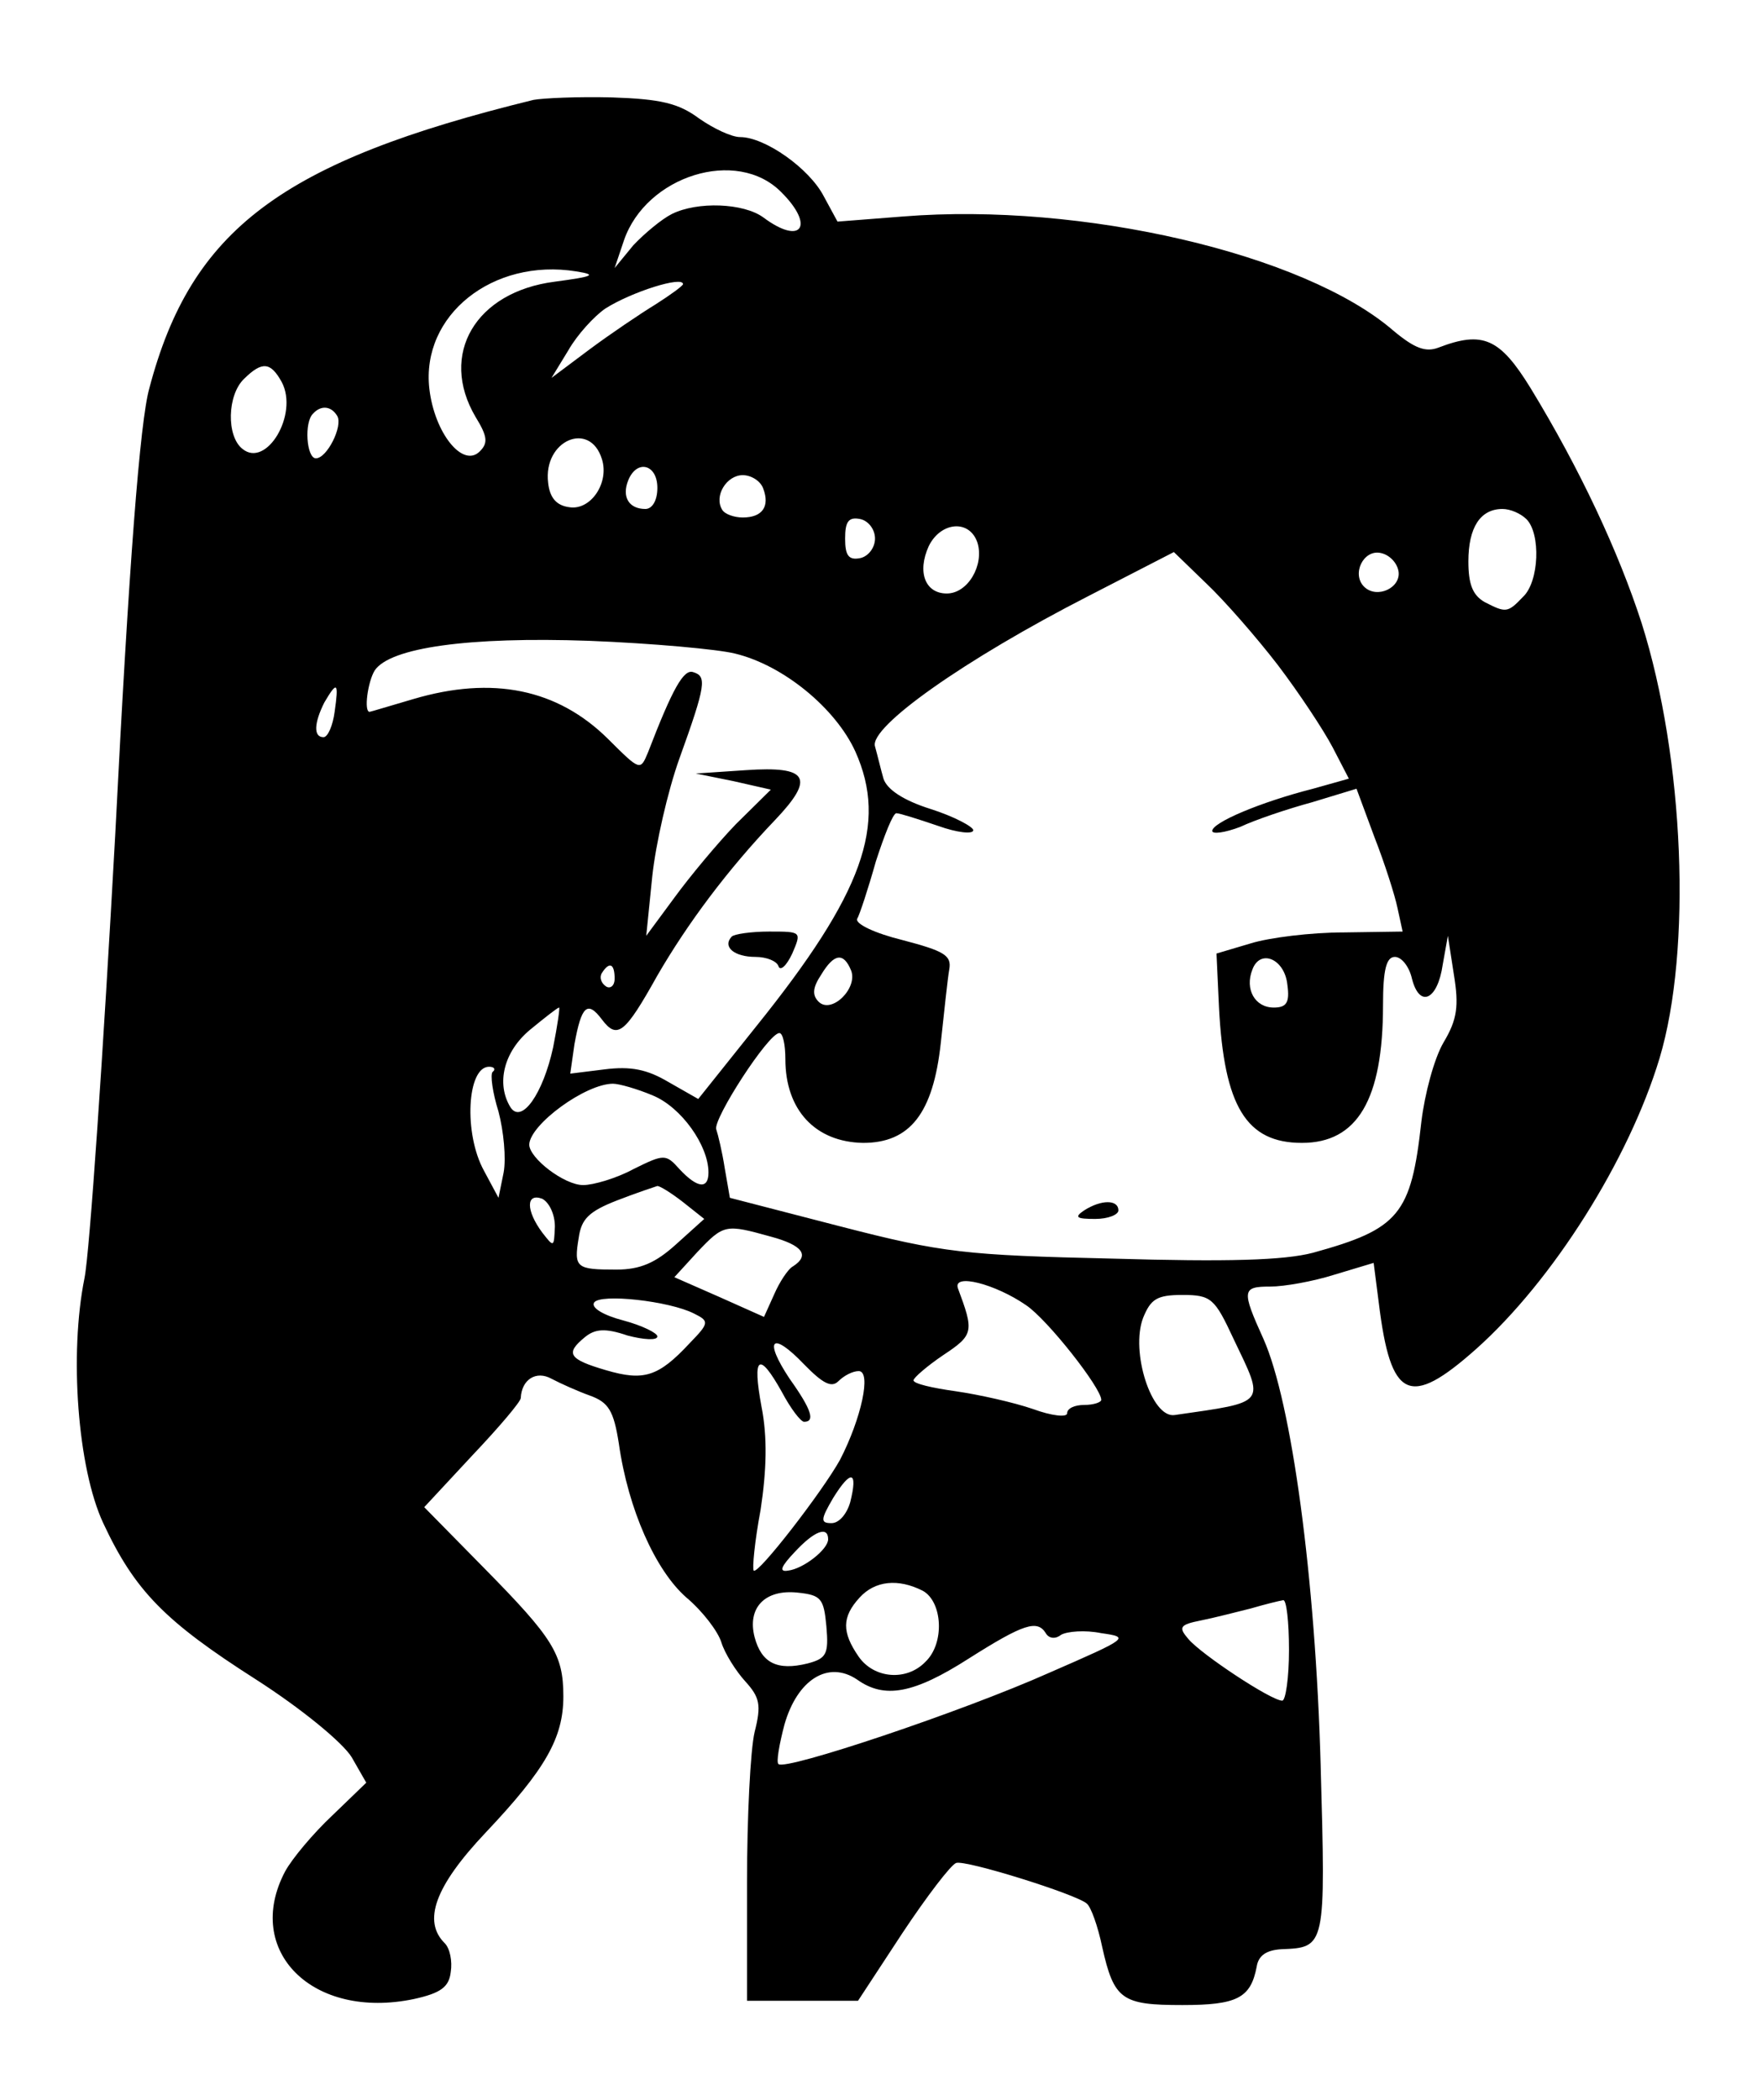 <?xml version="1.0" encoding="UTF-8"?>
<svg xmlns="http://www.w3.org/2000/svg" xmlns:xlink="http://www.w3.org/1999/xlink" width="47px" height="56px" viewBox="0 0 47 55" version="1.1">
<g id="surface1">
<path style=" stroke:none;fill-rule:nonzero;fill:rgb(0%,0%,0%);fill-opacity:1;" d="M 14.23 2.164 C 7.516 3.809 5.102 5.613 3.984 9.852 C 3.734 10.73 3.438 14.562 3.074 21.754 C 2.754 27.566 2.391 32.91 2.254 33.586 C 1.844 35.613 2.07 38.656 2.754 40.121 C 3.598 41.926 4.395 42.738 6.832 44.293 C 8.062 45.082 9.152 45.984 9.383 46.367 L 9.77 47.043 L 8.859 47.922 C 8.355 48.395 7.789 49.07 7.605 49.41 C 6.488 51.527 8.336 53.379 11.043 52.812 C 11.75 52.656 11.977 52.496 12.023 52.094 C 12.07 51.801 12 51.461 11.863 51.324 C 11.273 50.738 11.59 49.816 12.957 48.371 C 14.551 46.684 15.027 45.848 15.027 44.742 C 15.027 43.617 14.754 43.188 12.91 41.316 L 11.316 39.695 L 12.594 38.32 C 13.32 37.555 13.891 36.879 13.891 36.785 C 13.914 36.289 14.301 36.043 14.711 36.27 C 14.961 36.402 15.418 36.605 15.734 36.719 C 16.234 36.898 16.371 37.125 16.508 38.004 C 16.758 39.762 17.488 41.387 18.309 42.105 C 18.742 42.469 19.152 43.008 19.242 43.301 C 19.332 43.594 19.629 44.066 19.879 44.34 C 20.266 44.766 20.312 44.969 20.129 45.691 C 20.016 46.164 19.926 47.969 19.926 49.703 L 19.926 52.859 L 22.887 52.859 L 24.07 51.055 C 24.73 50.062 25.367 49.23 25.504 49.184 C 25.754 49.094 28.715 50.02 28.988 50.266 C 29.102 50.355 29.285 50.875 29.398 51.414 C 29.715 52.836 29.922 52.973 31.539 52.973 C 32.996 52.973 33.359 52.789 33.52 51.957 C 33.566 51.641 33.793 51.508 34.18 51.484 C 35.363 51.438 35.363 51.438 35.227 46.57 C 35.09 41.59 34.453 36.898 33.703 35.211 C 33.109 33.902 33.133 33.812 33.883 33.812 C 34.25 33.812 35.023 33.676 35.59 33.496 L 36.641 33.18 L 36.777 34.238 C 37.094 36.832 37.594 37.059 39.371 35.48 C 41.422 33.652 43.449 30.43 44.266 27.727 C 45.133 24.84 44.93 19.723 43.789 16.117 C 43.176 14.223 42.148 12.016 40.828 9.852 C 40.008 8.52 39.555 8.316 38.371 8.77 C 38.027 8.902 37.73 8.789 37.164 8.316 C 34.793 6.266 28.852 4.891 24.094 5.273 L 22.34 5.41 L 21.973 4.734 C 21.586 3.988 20.402 3.156 19.742 3.156 C 19.516 3.156 19.035 2.93 18.648 2.66 C 18.102 2.254 17.625 2.141 16.328 2.098 C 15.418 2.074 14.484 2.117 14.23 2.164 Z M 20.836 4.621 C 21.746 5.523 21.383 6.062 20.359 5.297 C 19.832 4.914 18.605 4.867 17.922 5.207 C 17.648 5.344 17.191 5.727 16.895 6.039 L 16.395 6.648 L 16.645 5.906 C 17.238 4.191 19.652 3.426 20.836 4.621 Z M 14.801 7.012 C 12.684 7.281 11.703 8.949 12.684 10.617 C 13.004 11.137 13.023 11.316 12.797 11.539 C 12.344 11.992 11.59 11.047 11.453 9.871 C 11.227 7.91 13.141 6.379 15.371 6.738 C 15.941 6.828 15.824 6.875 14.801 7.012 Z M 18.219 7.078 C 18.219 7.121 17.875 7.371 17.488 7.617 C 17.078 7.867 16.281 8.406 15.734 8.812 L 14.711 9.578 L 15.164 8.836 C 15.395 8.43 15.848 7.934 16.145 7.73 C 16.852 7.281 18.219 6.852 18.219 7.078 Z M 7.516 9.691 C 7.969 10.551 7.105 11.992 6.469 11.473 C 6.035 11.137 6.059 10.031 6.512 9.602 C 6.992 9.129 7.219 9.152 7.516 9.691 Z M 8.996 10.594 C 9.152 10.863 8.723 11.723 8.426 11.723 C 8.176 11.723 8.105 10.754 8.355 10.527 C 8.562 10.301 8.836 10.324 8.996 10.594 Z M 16.055 11.742 C 16.258 12.375 15.758 13.117 15.188 13.027 C 14.848 12.984 14.664 12.781 14.621 12.375 C 14.484 11.246 15.734 10.707 16.055 11.742 Z M 17.535 12.512 C 17.535 12.848 17.398 13.074 17.215 13.074 C 16.781 13.074 16.578 12.758 16.758 12.309 C 16.988 11.742 17.535 11.879 17.535 12.512 Z M 20.359 12.531 C 20.539 13.008 20.336 13.301 19.812 13.301 C 19.582 13.301 19.332 13.211 19.266 13.098 C 19.035 12.734 19.379 12.172 19.812 12.172 C 20.039 12.172 20.289 12.328 20.359 12.531 Z M 40.715 13.344 C 41.102 13.727 41.059 15.012 40.625 15.418 C 40.215 15.848 40.168 15.848 39.598 15.555 C 39.281 15.371 39.168 15.078 39.168 14.473 C 39.168 13.57 39.484 13.074 40.078 13.074 C 40.281 13.074 40.555 13.188 40.715 13.344 Z M 23.34 13.863 C 23.34 14.109 23.16 14.336 22.953 14.383 C 22.633 14.449 22.543 14.312 22.543 13.863 C 22.543 13.41 22.633 13.277 22.953 13.344 C 23.16 13.391 23.34 13.613 23.34 13.863 Z M 26.074 13.977 C 26.254 14.562 25.824 15.328 25.254 15.328 C 24.684 15.328 24.457 14.766 24.773 14.066 C 25.094 13.41 25.867 13.344 26.074 13.977 Z M 34.09 17.242 C 34.656 17.988 35.297 18.957 35.547 19.43 L 35.98 20.266 L 35.023 20.535 C 33.609 20.895 32.336 21.438 32.336 21.66 C 32.336 21.754 32.676 21.707 33.086 21.551 C 33.473 21.367 34.34 21.074 35 20.895 L 36.184 20.535 L 36.66 21.82 C 36.934 22.52 37.207 23.375 37.277 23.715 L 37.414 24.344 L 35.844 24.367 C 34.977 24.367 33.859 24.504 33.359 24.66 L 32.449 24.93 L 32.516 26.371 C 32.652 29.012 33.246 29.98 34.727 29.98 C 36.207 29.98 36.891 28.828 36.891 26.305 C 36.891 25.359 36.98 25.02 37.207 25.02 C 37.391 25.02 37.594 25.289 37.664 25.605 C 37.867 26.395 38.348 26.172 38.484 25.223 L 38.621 24.457 L 38.781 25.492 C 38.918 26.328 38.871 26.688 38.508 27.297 C 38.254 27.727 38.004 28.672 37.914 29.414 C 37.641 31.895 37.32 32.277 35.023 32.91 C 34.25 33.113 32.746 33.156 29.672 33.066 C 25.754 32.977 25.141 32.91 22.43 32.211 L 19.469 31.445 L 19.332 30.656 C 19.266 30.227 19.152 29.754 19.105 29.617 C 19.016 29.348 20.496 27.051 20.789 27.051 C 20.883 27.051 20.949 27.363 20.949 27.746 C 20.949 29.102 21.746 29.957 23.023 29.98 C 24.273 29.98 24.891 29.191 25.094 27.32 C 25.184 26.484 25.277 25.605 25.32 25.359 C 25.391 24.977 25.184 24.863 24.07 24.57 C 23.34 24.391 22.816 24.141 22.863 24.008 C 22.93 23.895 23.16 23.195 23.363 22.473 C 23.59 21.773 23.82 21.188 23.91 21.188 C 24 21.188 24.5 21.348 25.027 21.527 C 25.527 21.707 25.961 21.754 25.961 21.641 C 25.961 21.551 25.457 21.277 24.82 21.074 C 24.113 20.852 23.66 20.559 23.566 20.266 C 23.5 20.039 23.41 19.656 23.34 19.406 C 23.18 18.891 25.73 17.086 29.035 15.395 L 31.312 14.223 L 32.176 15.059 C 32.652 15.508 33.52 16.5 34.09 17.242 Z M 37.301 14.719 C 37.391 15.172 36.73 15.484 36.387 15.148 C 36.047 14.809 36.367 14.156 36.82 14.246 C 37.051 14.289 37.254 14.492 37.301 14.719 Z M 19.605 16.93 C 20.902 17.242 22.293 18.395 22.816 19.543 C 23.684 21.48 23.023 23.328 20.176 26.867 L 18.625 28.809 L 17.828 28.355 C 17.262 28.02 16.828 27.93 16.121 28.02 L 15.211 28.133 L 15.324 27.344 C 15.508 26.328 15.668 26.172 16.055 26.688 C 16.465 27.23 16.668 27.07 17.535 25.516 C 18.332 24.141 19.402 22.699 20.676 21.367 C 21.746 20.242 21.562 19.926 19.902 20.039 L 18.559 20.129 L 19.562 20.332 L 20.562 20.559 L 19.629 21.48 C 19.129 22 18.398 22.879 17.988 23.441 L 17.238 24.457 L 17.398 22.879 C 17.488 22.023 17.809 20.602 18.125 19.723 C 18.832 17.762 18.855 17.535 18.492 17.426 C 18.238 17.336 17.945 17.852 17.285 19.566 C 17.078 20.062 17.078 20.062 16.215 19.203 C 14.871 17.875 13.141 17.516 11.02 18.145 C 10.406 18.324 9.883 18.484 9.859 18.484 C 9.699 18.484 9.812 17.672 9.996 17.379 C 10.406 16.77 12.5 16.477 15.711 16.59 C 17.398 16.656 19.152 16.816 19.605 16.93 Z M 8.926 18.484 C 8.879 18.844 8.746 19.16 8.629 19.16 C 8.355 19.16 8.379 18.777 8.652 18.234 C 8.996 17.648 9.039 17.695 8.926 18.484 Z M 22.703 25.383 C 22.887 25.855 22.18 26.555 21.836 26.215 C 21.656 26.035 21.68 25.832 21.906 25.492 C 22.246 24.93 22.5 24.887 22.703 25.383 Z M 34.34 25.766 C 34.406 26.238 34.316 26.371 33.977 26.371 C 33.473 26.371 33.199 25.879 33.406 25.359 C 33.609 24.797 34.27 25.066 34.34 25.766 Z M 16.395 25.605 C 16.395 25.785 16.281 25.879 16.168 25.809 C 16.031 25.719 15.984 25.562 16.055 25.449 C 16.258 25.133 16.395 25.199 16.395 25.605 Z M 14.754 27.434 C 14.484 28.672 13.914 29.484 13.617 29.031 C 13.23 28.402 13.434 27.547 14.141 26.961 C 14.527 26.645 14.871 26.371 14.914 26.371 C 14.938 26.371 14.871 26.848 14.754 27.434 Z M 13.141 28.086 C 13.07 28.152 13.141 28.648 13.297 29.145 C 13.434 29.664 13.504 30.387 13.434 30.77 L 13.297 31.445 L 12.91 30.723 C 12.363 29.73 12.457 27.949 13.047 27.949 C 13.184 27.949 13.23 28.02 13.141 28.086 Z M 17.422 28.719 C 18.172 29.031 18.898 30.047 18.898 30.77 C 18.898 31.219 18.605 31.195 18.125 30.68 C 17.762 30.273 17.715 30.273 16.895 30.68 C 16.441 30.926 15.824 31.105 15.555 31.105 C 15.051 31.105 14.117 30.387 14.117 30.023 C 14.141 29.484 15.621 28.402 16.352 28.402 C 16.508 28.402 16.988 28.535 17.422 28.719 Z M 18.219 31.559 L 18.785 32.008 L 18.035 32.684 C 17.488 33.18 17.078 33.359 16.441 33.359 C 15.371 33.359 15.301 33.316 15.438 32.504 C 15.508 32.008 15.711 31.805 16.465 31.512 C 16.988 31.309 17.465 31.152 17.535 31.129 C 17.602 31.129 17.898 31.309 18.219 31.559 Z M 14.801 32.211 C 14.777 32.773 14.777 32.773 14.461 32.367 C 14.027 31.781 14.027 31.309 14.461 31.469 C 14.641 31.559 14.801 31.871 14.801 32.211 Z M 20.562 32.48 C 21.406 32.707 21.609 32.977 21.156 33.27 C 21.02 33.34 20.789 33.699 20.652 34.016 L 20.379 34.621 L 19.172 34.082 L 17.988 33.562 L 18.605 32.887 C 19.309 32.145 19.355 32.145 20.562 32.48 Z M 27.371 34.309 C 27.941 34.691 29.375 36.516 29.375 36.832 C 29.375 36.898 29.172 36.969 28.918 36.969 C 28.668 36.969 28.465 37.059 28.465 37.191 C 28.465 37.305 28.055 37.262 27.555 37.078 C 27.031 36.898 26.117 36.695 25.504 36.605 C 24.867 36.516 24.367 36.402 24.367 36.312 C 24.367 36.246 24.73 35.93 25.164 35.637 C 25.98 35.098 25.98 35.008 25.551 33.855 C 25.414 33.449 26.551 33.742 27.371 34.309 Z M 18.512 34.531 C 18.922 34.734 18.922 34.781 18.398 35.32 C 17.559 36.223 17.168 36.336 16.168 36.043 C 15.164 35.75 15.074 35.594 15.598 35.164 C 15.871 34.938 16.145 34.914 16.738 35.117 C 17.168 35.23 17.535 35.254 17.535 35.141 C 17.535 35.051 17.125 34.848 16.625 34.715 C 16.098 34.578 15.758 34.375 15.848 34.238 C 16.008 33.992 17.852 34.195 18.512 34.531 Z M 32.906 35.211 C 33.746 36.969 33.816 36.879 31.332 37.238 C 30.719 37.328 30.148 35.547 30.492 34.645 C 30.695 34.148 30.855 34.035 31.539 34.035 C 32.312 34.035 32.402 34.129 32.906 35.211 Z M 22.363 36.336 C 22.52 36.18 22.75 36.066 22.906 36.066 C 23.25 36.066 22.977 37.328 22.406 38.434 C 21.93 39.289 20.223 41.496 20.105 41.387 C 20.062 41.34 20.129 40.617 20.289 39.762 C 20.449 38.703 20.473 37.824 20.312 37.012 C 20.062 35.66 20.242 35.523 20.859 36.629 C 21.086 37.059 21.359 37.418 21.449 37.418 C 21.746 37.418 21.656 37.102 21.062 36.27 C 20.359 35.211 20.586 34.984 21.449 35.887 C 21.953 36.402 22.18 36.516 22.363 36.336 Z M 22.68 39.559 C 22.59 39.875 22.383 40.121 22.18 40.121 C 21.883 40.121 21.883 40.031 22.227 39.445 C 22.703 38.68 22.887 38.727 22.68 39.559 Z M 22.09 40.551 C 22.09 40.82 21.43 41.34 21.02 41.387 C 20.766 41.43 20.836 41.273 21.199 40.891 C 21.723 40.324 22.09 40.191 22.09 40.551 Z M 24.617 41.926 C 25.141 42.219 25.207 43.324 24.684 43.82 C 24.184 44.34 23.316 44.27 22.906 43.684 C 22.453 43.031 22.453 42.625 22.93 42.105 C 23.34 41.656 23.957 41.59 24.617 41.926 Z M 22.043 42.871 C 22.109 43.617 22.043 43.73 21.543 43.863 C 20.723 44.066 20.312 43.844 20.129 43.164 C 19.926 42.379 20.402 41.883 21.27 41.973 C 21.906 42.039 21.973 42.129 22.043 42.871 Z M 34.383 43.504 C 34.383 44.246 34.293 44.855 34.203 44.855 C 33.906 44.855 32.039 43.617 31.699 43.211 C 31.426 42.895 31.469 42.828 32.039 42.715 C 32.379 42.648 32.996 42.488 33.359 42.398 C 33.746 42.285 34.113 42.195 34.227 42.176 C 34.316 42.152 34.383 42.762 34.383 43.504 Z M 27.895 43.055 C 27.984 43.211 28.168 43.211 28.305 43.098 C 28.465 43.008 28.941 42.965 29.375 43.055 C 30.148 43.164 30.105 43.188 27.984 44.113 C 25.664 45.148 20.949 46.727 20.766 46.547 C 20.699 46.504 20.789 46.008 20.926 45.488 C 21.27 44.293 22.09 43.773 22.863 44.293 C 23.59 44.812 24.367 44.676 25.844 43.73 C 27.305 42.805 27.668 42.691 27.895 43.055 Z M 27.895 43.055 "/>
<path style=" stroke:none;fill-rule:nonzero;fill:rgb(0%,0%,0%);fill-opacity:1;" d="M 28.918 31.781 C 28.645 31.965 28.715 32.008 29.215 32.008 C 29.559 32.008 29.832 31.895 29.832 31.781 C 29.832 31.488 29.375 31.488 28.918 31.781 Z M 28.918 31.781 "/>
<path style=" stroke:none;fill-rule:nonzero;fill:rgb(0%,0%,0%);fill-opacity:1;" d="M 19.516 24.48 C 19.266 24.75 19.582 25.02 20.152 25.02 C 20.449 25.02 20.723 25.133 20.766 25.27 C 20.812 25.402 20.973 25.27 21.133 24.93 C 21.383 24.344 21.383 24.344 20.516 24.344 C 20.039 24.344 19.582 24.41 19.516 24.48 Z M 19.516 24.48 "/>
</g>
</svg>

